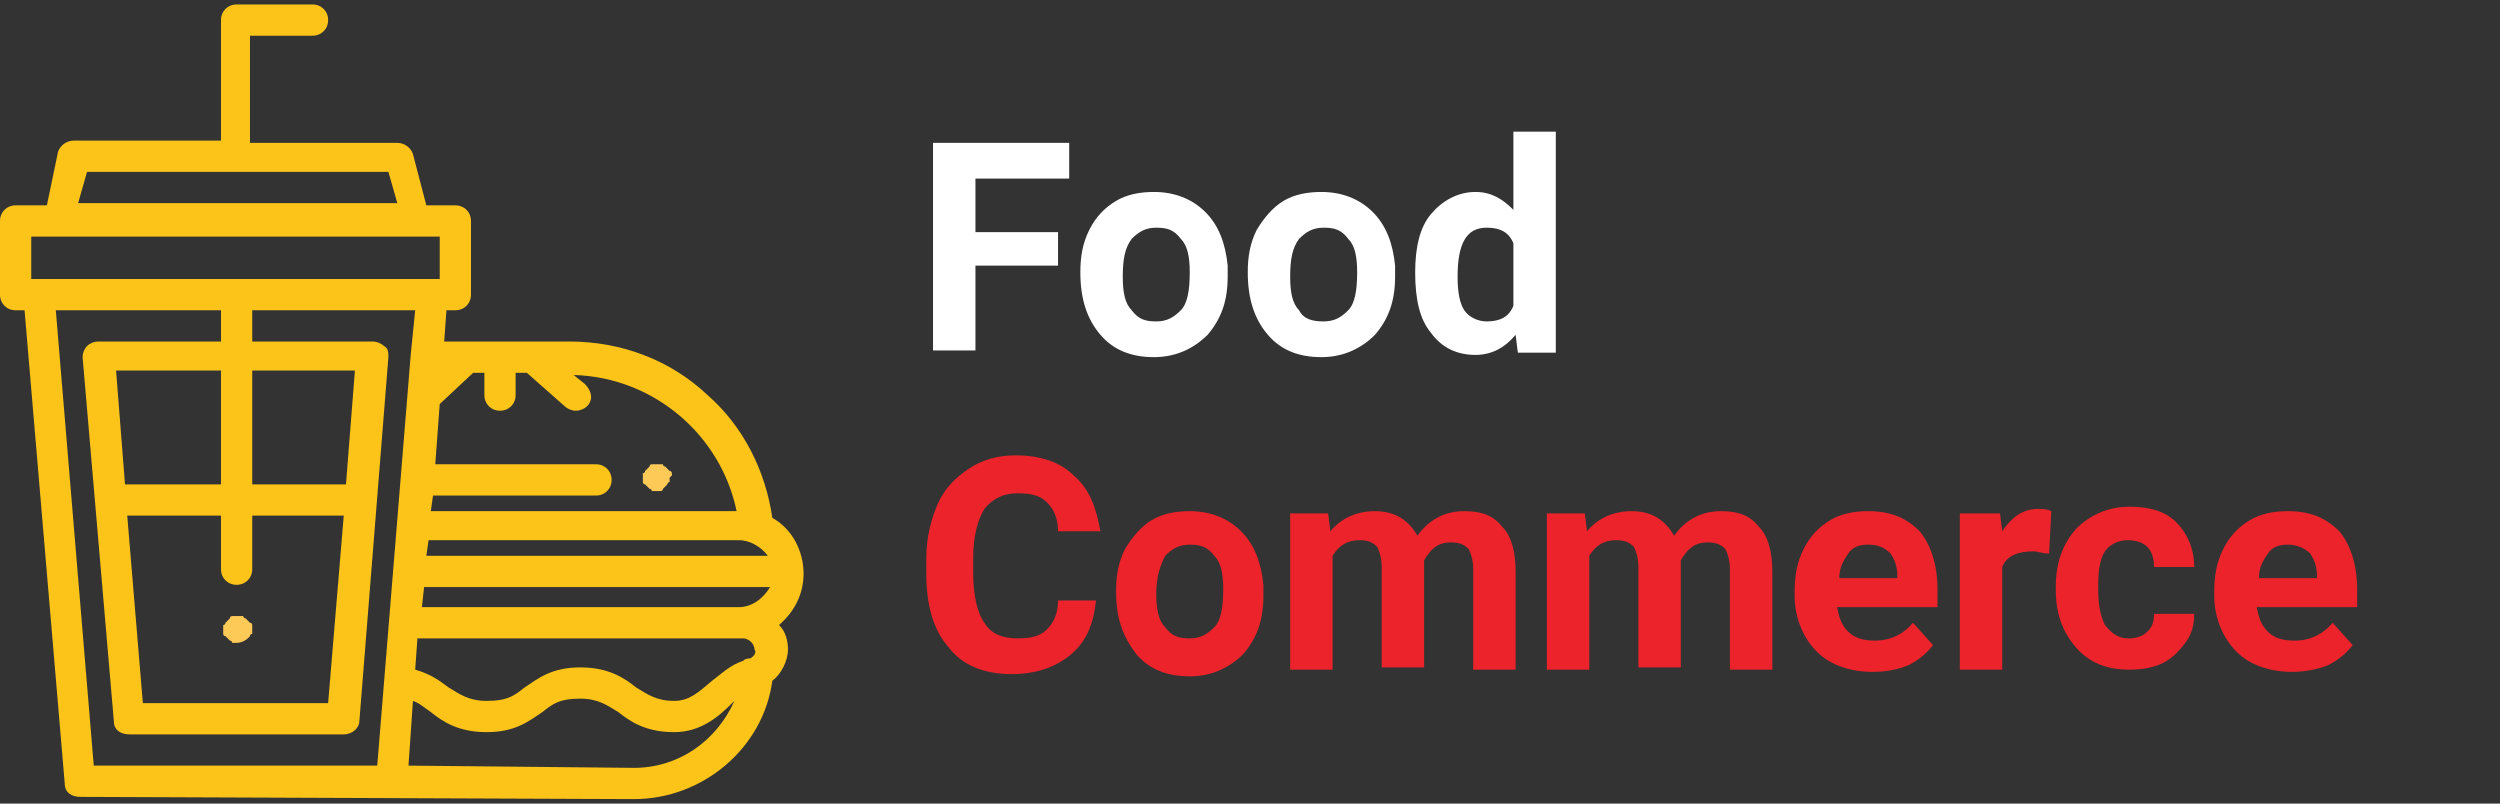 <?xml version="1.0" encoding="utf-8"?>
<!-- Generator: Adobe Illustrator 23.0.1, SVG Export Plug-In . SVG Version: 6.00 Build 0)  -->
<svg version="1.1" id="Layer_1" xmlns="http://www.w3.org/2000/svg" xmlns:xlink="http://www.w3.org/1999/xlink" x="0px" y="0px"
	 viewBox="0 0 112 36" style="enable-background:new 0 0 112 36;" xml:space="preserve">
<rect x="0" y="0" width="112" height="36" fill="#333333" stroke="none"/>
<style type="text/css">
	.st0{fill:#FECA57;}
	.st1{fill:#FCC419;}
	.st2{enable-background:new    ;}
	.st3{fill:#FFFFFF;}
	.st4{fill:#ED232B;}
</style>
<path class="st0" d="M30.1,21.3v-0.1c0,0,0-0.1-0.1-0.1L29.9,21l-0.1-0.1c0,0-0.1,0-0.1-0.1h-0.1c-0.1,0-0.2,0-0.3,0h-0.1
	c0,0-0.1,0-0.1,0.1L29,21l-0.1,0.1c0,0,0,0.1-0.1,0.1v0.1v0.1v0.1v0.1c0,0,0,0.1,0.1,0.1l0.1,0.1l0.1,0.1c0,0,0.1,0,0.1,0.1h0.1h0.1
	h0.1h0.1c0,0,0.1,0,0.1-0.1l0.1-0.1l0.1-0.1c0,0,0-0.1,0.1-0.1v-0.1v-0.1C30.1,21.3,30.1,21.3,30.1,21.3z"/>
<path class="st0" d="M11.3,28.1V28c0,0,0-0.1-0.1-0.1l-0.1-0.1L11,27.7c0,0-0.1,0-0.1-0.1h-0.1c-0.1,0-0.2,0-0.3,0h-0.1
	c0,0-0.1,0-0.1,0.1l-0.1,0.1l-0.1,0.1c0,0,0,0.1-0.1,0.1v0.1v0.1v0.1v0.1c0,0,0,0.1,0.1,0.1l0.1,0.1l0.1,0.1c0,0,0.1,0,0.1,0.1h0.1
	h0.1c0.2,0,0.4-0.1,0.5-0.2l0.1-0.1c0,0,0-0.1,0.1-0.1v-0.1v-0.1C11.3,28.2,11.3,28.1,11.3,28.1z"/>
<path class="st1" d="M36,25.7c0-1-0.5-2-1.4-2.5c-0.3-2.1-1.3-4.1-2.9-5.5c-1.7-1.6-3.9-2.4-6.2-2.4h-5.6l0.1-1.4h0.4
	c0.4,0,0.7-0.3,0.7-0.7V9.9c0-0.4-0.3-0.7-0.7-0.7h-1.3l-0.6-2.3c-0.1-0.3-0.4-0.5-0.7-0.5h-6.6V1.6H14c0.4,0,0.7-0.3,0.7-0.7
	S14.4,0.2,14,0.2h-3.4c-0.4,0-0.7,0.3-0.7,0.7v5.4H3.3C3,6.3,2.7,6.5,2.6,6.8L2.1,9.2H0.7C0.3,9.2,0,9.5,0,9.9v3.3
	c0,0.4,0.3,0.7,0.7,0.7h0.4l1.8,21.2c0,0.4,0.3,0.6,0.7,0.6l24.8,0.1c3.1,0,5.8-2.3,6.2-5.3c0.4-0.3,0.7-0.9,0.7-1.4
	c0-0.4-0.1-0.8-0.4-1.1C35.6,27.4,36,26.6,36,25.7z M34.4,24.9H19.1l0.1-0.7h13.9C33.6,24.2,34.1,24.5,34.4,24.9z M21.2,16.7h0.5v1
	c0,0.4,0.3,0.7,0.7,0.7c0.4,0,0.7-0.3,0.7-0.7v-1h0.5l1.7,1.5c0.1,0.1,0.3,0.2,0.5,0.2s0.4-0.1,0.5-0.2c0.3-0.3,0.2-0.7-0.1-1
	l-0.5-0.4c3.6,0.1,6.6,2.7,7.3,6.1l0,0H19.3l0.1-0.7h7.3c0.4,0,0.7-0.3,0.7-0.7c0-0.4-0.3-0.7-0.7-0.7h-7.2l0.2-2.7L21.2,16.7z
	 M3.9,7.7h13.5l0.4,1.4H3.5L3.9,7.7z M1.4,10.6h18.3v1.9H1.4V10.6z M9.9,23.1v2.4c0,0.4,0.3,0.7,0.7,0.7s0.7-0.3,0.7-0.7v-2.4h4.1
	l-0.7,8.4H6.4l-0.7-8.4H9.9z M5.6,21.7l-0.4-5.1h4.7v5.1H5.6z M11.3,21.7v-5.1h4.6l-0.4,5.1H11.3z M4.2,34.3L2.5,13.9h7.4v1.4H4.4
	c-0.2,0-0.4,0.1-0.5,0.2c-0.1,0.1-0.2,0.3-0.2,0.5l1.4,16.3c0,0.4,0.3,0.6,0.7,0.6h9.6c0.4,0,0.7-0.3,0.7-0.6L17.4,16
	c0-0.2,0-0.4-0.2-0.5c-0.1-0.1-0.3-0.2-0.5-0.2h-5.4v-1.4h7.3l-0.2,2l0,0l-1.5,18.4H4.2z M28.4,34.4l-10.1-0.1l0.2-2.9
	c0.3,0.1,0.5,0.3,0.8,0.5c0.5,0.4,1.2,0.9,2.5,0.9l0,0c1.3,0,1.9-0.5,2.5-0.9c0.5-0.4,0.8-0.6,1.7-0.6c0.8,0,1.2,0.3,1.7,0.6
	c0.5,0.4,1.2,0.9,2.5,0.9c1.2,0,2-0.7,2.6-1.3c0,0,0,0,0.1-0.1C32.1,33.2,30.4,34.4,28.4,34.4z M33.6,29.5L33.6,29.5L33.6,29.5
	L33.6,29.5L33.6,29.5L33.6,29.5c-0.1,0-0.2,0-0.3,0.1c-0.6,0.2-1,0.6-1.4,0.9l0,0c-0.6,0.5-1,0.9-1.7,0.9c-0.8,0-1.2-0.3-1.7-0.6
	c-0.5-0.4-1.2-0.9-2.5-0.9s-1.9,0.5-2.5,0.9c-0.5,0.4-0.8,0.6-1.7,0.6l0,0c-0.8,0-1.2-0.3-1.7-0.6c-0.4-0.3-0.8-0.6-1.5-0.8l0.1-1.4
	h14.6c0.2,0,0.5,0.2,0.5,0.5C33.9,29.2,33.8,29.4,33.6,29.5z M33.1,27.2H18.9l0.1-0.9h15.5C34.2,26.8,33.7,27.2,33.1,27.2z"/>
<g class="st2">
	<path class="st3" d="M47.4,11.9h-3.7v3.8h-1.9V6.4h6.1v1.6h-4.2v2.4h3.7V11.9z"/>
	<path class="st3" d="M48.4,12.2c0-0.7,0.1-1.3,0.4-1.9s0.7-1,1.2-1.3c0.5-0.3,1.1-0.4,1.7-0.4c0.9,0,1.7,0.3,2.3,0.9
		c0.6,0.6,0.9,1.4,1,2.4l0,0.5c0,1.1-0.3,1.9-0.9,2.6c-0.6,0.6-1.4,1-2.4,1c-1,0-1.8-0.3-2.4-1C48.7,14.3,48.4,13.4,48.4,12.2
		L48.4,12.2z M50.3,12.4c0,0.7,0.1,1.2,0.4,1.5c0.3,0.4,0.6,0.5,1.1,0.5c0.5,0,0.8-0.2,1.1-0.5c0.3-0.3,0.4-0.9,0.4-1.7
		c0-0.7-0.1-1.2-0.4-1.5c-0.3-0.4-0.6-0.5-1.1-0.5c-0.5,0-0.8,0.2-1.1,0.5C50.4,11.1,50.3,11.6,50.3,12.4z"/>
	<path class="st3" d="M55.9,12.2c0-0.7,0.1-1.3,0.4-1.9c0.3-0.5,0.7-1,1.2-1.3c0.5-0.3,1.1-0.4,1.7-0.4c0.9,0,1.7,0.3,2.3,0.9
		c0.6,0.6,0.9,1.4,1,2.4l0,0.5c0,1.1-0.3,1.9-0.9,2.6c-0.6,0.6-1.4,1-2.4,1c-1,0-1.8-0.3-2.4-1C56.2,14.3,55.9,13.4,55.9,12.2
		L55.9,12.2z M57.8,12.4c0,0.7,0.1,1.2,0.4,1.5c0.2,0.4,0.6,0.5,1.1,0.5c0.5,0,0.8-0.2,1.1-0.5c0.3-0.3,0.4-0.9,0.4-1.7
		c0-0.7-0.1-1.2-0.4-1.5c-0.3-0.4-0.6-0.5-1.1-0.5c-0.5,0-0.8,0.2-1.1,0.5C57.9,11.1,57.8,11.6,57.8,12.4z"/>
	<path class="st3" d="M63.4,12.2c0-1.1,0.2-2,0.7-2.6c0.5-0.6,1.2-1,2-1c0.7,0,1.2,0.3,1.7,0.8V5.9h1.9v9.9H68L67.9,15
		c-0.5,0.6-1.1,0.9-1.8,0.9c-0.8,0-1.5-0.3-2-1C63.6,14.3,63.4,13.4,63.4,12.2z M65.3,12.4c0,0.7,0.1,1.2,0.3,1.5
		c0.2,0.3,0.6,0.5,1,0.5c0.6,0,1-0.2,1.2-0.7v-2.8c-0.2-0.5-0.6-0.7-1.2-0.7C65.7,10.2,65.3,10.9,65.3,12.4z"/>
</g>
<g class="st2">
	<path class="st4" d="M49.1,26.9c-0.1,1-0.4,1.8-1.1,2.4c-0.7,0.6-1.6,0.9-2.7,0.9c-1.2,0-2.2-0.4-2.8-1.2c-0.7-0.8-1-1.9-1-3.3V25
		c0-0.9,0.2-1.7,0.5-2.4c0.3-0.7,0.8-1.2,1.4-1.6c0.6-0.4,1.3-0.6,2.1-0.6c1.1,0,2,0.3,2.6,0.9c0.7,0.6,1,1.4,1.2,2.5h-1.9
		c0-0.6-0.2-1-0.5-1.3c-0.3-0.3-0.7-0.4-1.3-0.4c-0.6,0-1.1,0.2-1.5,0.7c-0.3,0.5-0.5,1.2-0.5,2.2v0.7c0,1,0.2,1.8,0.5,2.2
		c0.3,0.5,0.8,0.7,1.5,0.7c0.6,0,1-0.1,1.3-0.4c0.3-0.3,0.5-0.7,0.5-1.3H49.1z"/>
	<path class="st4" d="M50,26.5c0-0.7,0.1-1.3,0.4-1.9c0.3-0.5,0.7-1,1.2-1.3c0.5-0.3,1.1-0.4,1.7-0.4c0.9,0,1.7,0.3,2.3,0.9
		c0.6,0.6,0.9,1.4,1,2.4l0,0.5c0,1.1-0.3,1.9-0.9,2.6c-0.6,0.6-1.4,1-2.4,1c-1,0-1.8-0.3-2.4-1C50.3,28.5,50,27.7,50,26.5L50,26.5z
		 M51.8,26.6c0,0.7,0.1,1.2,0.4,1.5c0.3,0.4,0.6,0.5,1.1,0.5c0.5,0,0.8-0.2,1.1-0.5c0.3-0.3,0.4-0.9,0.4-1.7c0-0.7-0.1-1.2-0.4-1.5
		c-0.3-0.4-0.6-0.5-1.1-0.5c-0.5,0-0.8,0.2-1.1,0.5C52,25.3,51.8,25.8,51.8,26.6z"/>
	<path class="st4" d="M59.5,23l0.1,0.8c0.5-0.6,1.2-0.9,2-0.9c0.9,0,1.5,0.4,1.9,1.1c0.5-0.7,1.2-1.1,2.1-1.1c0.8,0,1.3,0.2,1.7,0.7
		c0.4,0.4,0.6,1.1,0.6,2V30h-1.9v-4.5c0-0.4-0.1-0.7-0.2-0.9c-0.2-0.2-0.4-0.3-0.8-0.3c-0.6,0-0.9,0.3-1.2,0.8l0,4.8h-1.9v-4.5
		c0-0.4-0.1-0.7-0.2-0.9c-0.2-0.2-0.4-0.3-0.8-0.3c-0.5,0-0.9,0.2-1.2,0.7V30h-1.9v-7H59.5z"/>
	<path class="st4" d="M71,23l0.1,0.8c0.5-0.6,1.2-0.9,2-0.9c0.9,0,1.5,0.4,1.9,1.1c0.5-0.7,1.2-1.1,2.1-1.1c0.8,0,1.3,0.2,1.7,0.7
		c0.4,0.4,0.6,1.1,0.6,2V30h-1.9v-4.5c0-0.4-0.1-0.7-0.2-0.9c-0.2-0.2-0.4-0.3-0.8-0.3c-0.6,0-0.9,0.3-1.2,0.8l0,4.8h-1.9v-4.5
		c0-0.4-0.1-0.7-0.2-0.9c-0.2-0.2-0.4-0.3-0.8-0.3c-0.5,0-0.9,0.2-1.2,0.7V30h-1.9v-7H71z"/>
	<path class="st4" d="M83.9,30.1c-1,0-1.9-0.3-2.5-0.9c-0.6-0.6-1-1.5-1-2.5v-0.2c0-0.7,0.1-1.3,0.4-1.9c0.3-0.6,0.7-1,1.2-1.3
		c0.5-0.3,1.1-0.4,1.7-0.4c1,0,1.7,0.3,2.3,0.9c0.5,0.6,0.8,1.5,0.8,2.6v0.8h-4.5c0.1,0.5,0.2,0.8,0.5,1.1c0.3,0.3,0.7,0.4,1.2,0.4
		c0.7,0,1.3-0.3,1.7-0.8l0.9,1c-0.3,0.4-0.7,0.7-1.1,0.9C85,30,84.5,30.1,83.9,30.1z M83.7,24.4c-0.4,0-0.7,0.1-0.9,0.4
		c-0.2,0.3-0.4,0.6-0.4,1.1h2.6v-0.1c0-0.4-0.1-0.7-0.3-1C84.4,24.5,84.1,24.4,83.7,24.4z"/>
	<path class="st4" d="M91.8,24.8c-0.3,0-0.5-0.1-0.7-0.1c-0.7,0-1.2,0.2-1.4,0.7V30h-1.9v-7h1.8l0.1,0.8c0.4-0.6,0.9-1,1.6-1
		c0.2,0,0.4,0,0.6,0.1L91.8,24.8z"/>
	<path class="st4" d="M95.4,28.6c0.3,0,0.6-0.1,0.8-0.3c0.2-0.2,0.3-0.4,0.3-0.8h1.8c0,0.5-0.1,0.9-0.4,1.3c-0.3,0.4-0.6,0.7-1,0.9
		c-0.4,0.2-0.9,0.3-1.5,0.3c-1,0-1.8-0.3-2.4-1s-0.9-1.5-0.9-2.6v-0.1c0-1.1,0.3-1.9,0.9-2.6c0.6-0.6,1.4-1,2.4-1
		c0.9,0,1.6,0.2,2.1,0.7c0.5,0.5,0.8,1.2,0.8,2h-1.8c0-0.4-0.1-0.7-0.3-0.9c-0.2-0.2-0.5-0.3-0.9-0.3c-0.4,0-0.8,0.2-1,0.5
		c-0.2,0.3-0.3,0.8-0.3,1.5v0.2c0,0.7,0.1,1.2,0.3,1.6C94.7,28.5,95,28.6,95.4,28.6z"/>
	<path class="st4" d="M102.7,30.1c-1,0-1.9-0.3-2.5-0.9c-0.6-0.6-1-1.5-1-2.5v-0.2c0-0.7,0.1-1.3,0.4-1.9c0.3-0.6,0.7-1,1.2-1.3
		c0.5-0.3,1.1-0.4,1.7-0.4c1,0,1.7,0.3,2.3,0.9c0.5,0.6,0.8,1.5,0.8,2.6v0.8h-4.5c0.1,0.5,0.2,0.8,0.5,1.1c0.3,0.3,0.7,0.4,1.2,0.4
		c0.7,0,1.3-0.3,1.7-0.8l0.9,1c-0.3,0.4-0.7,0.7-1.1,0.9C103.8,30,103.2,30.1,102.7,30.1z M102.5,24.4c-0.4,0-0.7,0.1-0.9,0.4
		c-0.2,0.3-0.4,0.6-0.4,1.1h2.6v-0.1c0-0.4-0.1-0.7-0.3-1C103.2,24.5,102.8,24.4,102.5,24.4z"/>
</g>
</svg>
